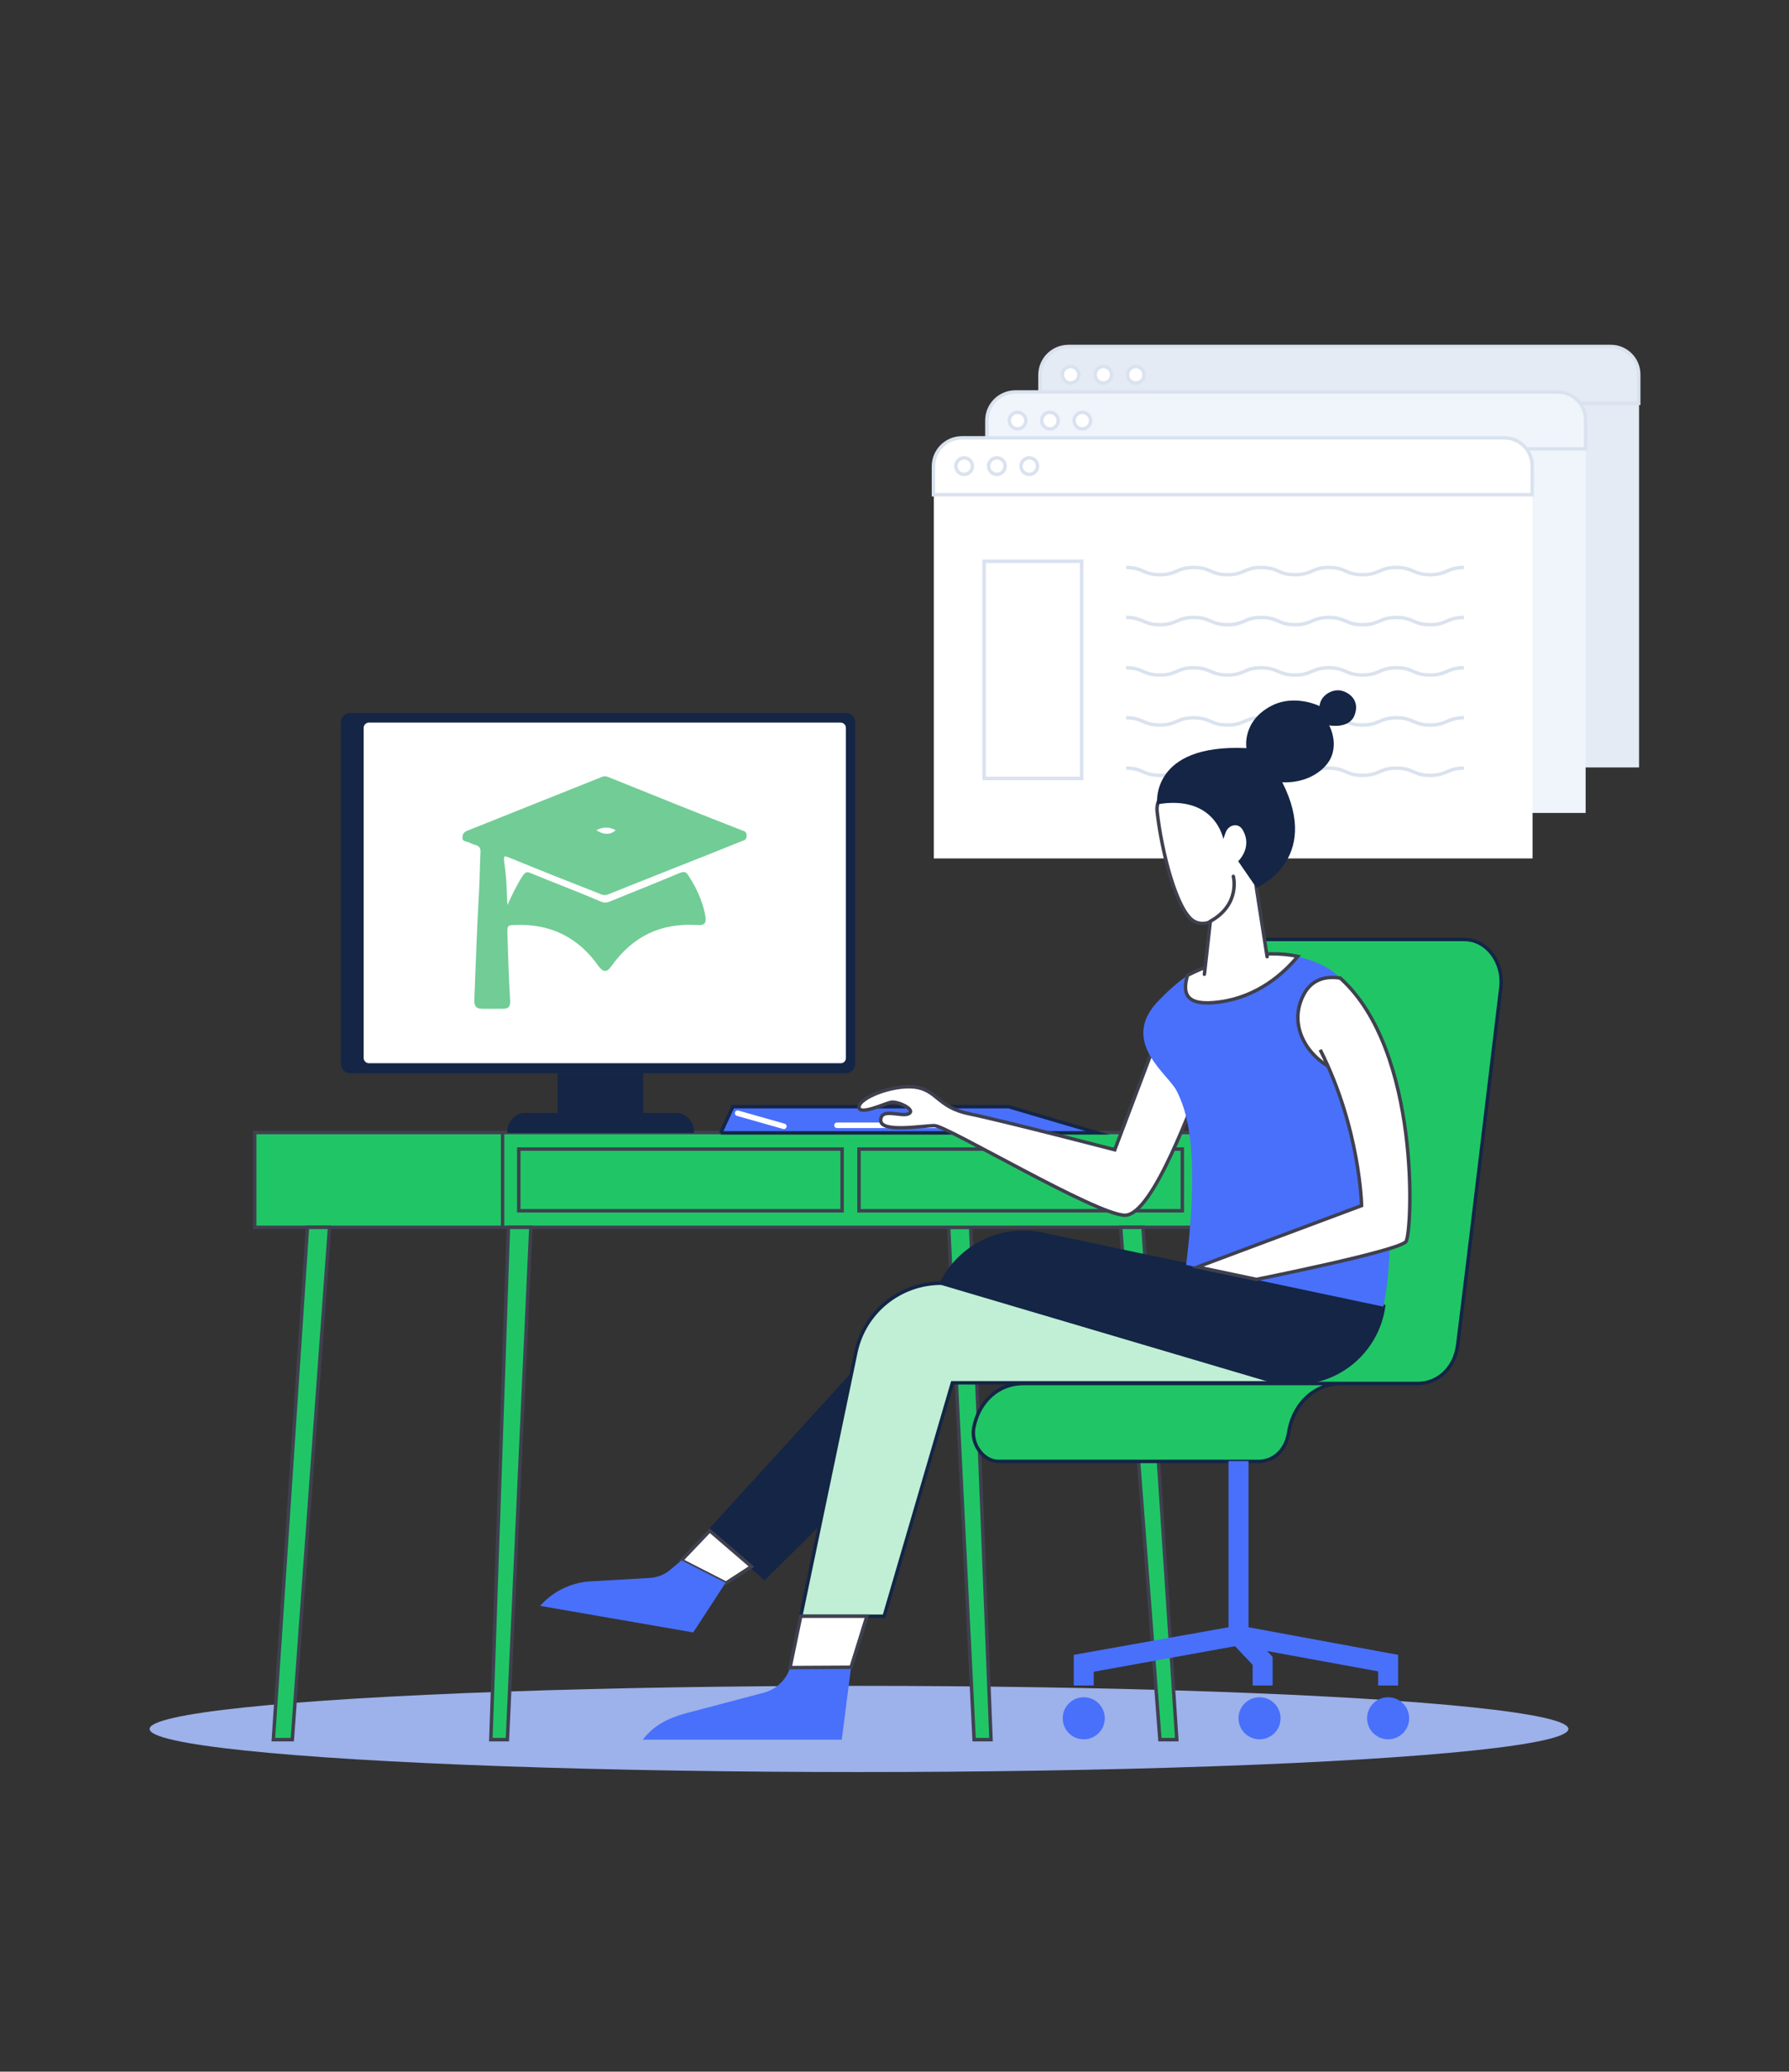 <?xml version="1.0" encoding="utf-8"?>
<!-- Generator: Adobe Illustrator 24.0.1, SVG Export Plug-In . SVG Version: 6.00 Build 0)  -->
<svg version="1.1" id="Layer_1" xmlns="http://www.w3.org/2000/svg" xmlns:xlink="http://www.w3.org/1999/xlink" x="0px" y="0px"
	 viewBox="0 0 519 600.9" style="enable-background:new 0 0 519 600.9;" xml:space="preserve">
<rect x="0" y="0" width="519" height="600.9" fill="#333333" stroke="none"/>
<style type="text/css">
	.st0{fill:#9DB1EA;}
	.st1{fill:#E4EBF4;}
	.st2{fill:#E4EBF4;stroke:#DAE2EF;stroke-miterlimit:10;}
	.st3{fill:#FFFFFF;stroke:#DAE2EF;stroke-miterlimit:10;}
	.st4{fill:#F0F5FC;}
	.st5{fill:#F0F5FC;stroke:#DAE2EF;stroke-miterlimit:10;}
	.st6{fill:#FFFFFF;}
	.st7{fill:#20C666;stroke:#3F404F;stroke-miterlimit:10;}
	.st8{fill:none;stroke:#3F404F;stroke-miterlimit:10;}
	.st9{fill:#142546;}
	.st10{fill:#4870FB;stroke:#142546;stroke-miterlimit:10;}
	.st11{fill:none;stroke:#FFFFFF;stroke-width:1.6;stroke-linecap:round;stroke-miterlimit:10;}
	.st12{fill:#20C666;stroke:#142546;stroke-miterlimit:10;}
	.st13{fill:#4870FB;}
	.st14{fill:#142546;stroke:#142546;stroke-miterlimit:10;}
	.st15{fill:#C0EFD5;stroke:#142546;stroke-miterlimit:10;}
	.st16{fill:#FFFFFF;stroke:#3F404F;stroke-linecap:round;stroke-miterlimit:10;}
	.st17{fill:#FFFFFF;stroke:#3F404F;stroke-miterlimit:10;}
	.st18{fill:#71CC96;}
</style>
<g>
	<ellipse class="st0" cx="249.2" cy="501.5" rx="205.8" ry="12.5"/>
	<g>
		<rect x="301.8" y="117" class="st1" width="173.7" height="105.6"/>
		<path class="st2" d="M467.3,100.5H310c-4.6,0-8.3,3.7-8.3,8.3v8.2h173.7v-8.2C475.5,104.2,471.8,100.5,467.3,100.5z"/>
		<circle class="st3" cx="310.6" cy="108.7" r="2.4"/>
		<circle class="st3" cx="320.1" cy="108.7" r="2.4"/>
		<circle class="st3" cx="329.5" cy="108.7" r="2.4"/>
		<rect x="286.3" y="130.2" class="st4" width="173.7" height="105.6"/>
		<path class="st5" d="M451.8,113.7H294.6c-4.6,0-8.3,3.7-8.3,8.3v8.2H460V122C460.1,117.4,456.4,113.7,451.8,113.7z"/>
		<circle class="st3" cx="295.2" cy="122" r="2.4"/>
		<circle class="st3" cx="304.6" cy="122" r="2.4"/>
		<circle class="st3" cx="314" cy="122" r="2.4"/>
		<rect x="270.9" y="143.4" class="st6" width="173.7" height="105.6"/>
		<path class="st3" d="M436.4,127H279.1c-4.6,0-8.3,3.7-8.3,8.3v8.2h173.7v-8.2C444.6,130.7,440.9,127,436.4,127z"/>
		<circle class="st3" cx="279.7" cy="135.2" r="2.4"/>
		<circle class="st3" cx="289.2" cy="135.2" r="2.4"/>
		<circle class="st3" cx="298.6" cy="135.2" r="2.4"/>
		<path class="st3" d="M326.7,164.6c4.9,0,4.9,2.1,9.8,2.1s4.9-2.1,9.8-2.1s4.9,2.1,9.8,2.1s4.9-2.1,9.8-2.1s4.9,2.1,9.8,2.1
			s4.9-2.1,9.8-2.1s4.9,2.1,9.8,2.1s4.9-2.1,9.8-2.1s4.9,2.1,9.8,2.1s4.9-2.1,9.8-2.1"/>
		<path class="st3" d="M326.7,179.1c4.9,0,4.9,2.1,9.8,2.1s4.9-2.1,9.8-2.1s4.9,2.1,9.8,2.1s4.9-2.1,9.8-2.1s4.9,2.1,9.8,2.1
			s4.9-2.1,9.8-2.1s4.9,2.1,9.8,2.1s4.9-2.1,9.8-2.1s4.9,2.1,9.8,2.1s4.9-2.1,9.8-2.1"/>
		<path class="st3" d="M326.7,193.7c4.9,0,4.9,2.1,9.8,2.1s4.9-2.1,9.8-2.1s4.9,2.1,9.8,2.1s4.9-2.1,9.8-2.1s4.9,2.1,9.8,2.1
			s4.9-2.1,9.8-2.1s4.9,2.1,9.8,2.1s4.9-2.1,9.8-2.1s4.9,2.1,9.8,2.1s4.9-2.1,9.8-2.1"/>
		<path class="st3" d="M326.7,208.2c4.9,0,4.9,2.1,9.8,2.1s4.9-2.1,9.8-2.1s4.9,2.1,9.8,2.1s4.9-2.1,9.8-2.1s4.9,2.1,9.8,2.1
			s4.9-2.1,9.8-2.1s4.9,2.1,9.8,2.1s4.9-2.1,9.8-2.1s4.9,2.1,9.8,2.1s4.9-2.1,9.8-2.1"/>
		<path class="st3" d="M326.7,222.8c4.9,0,4.9,2.1,9.8,2.1s4.9-2.1,9.8-2.1s4.9,2.1,9.8,2.1s4.9-2.1,9.8-2.1s4.9,2.1,9.8,2.1
			s4.9-2.1,9.8-2.1s4.9,2.1,9.8,2.1s4.9-2.1,9.8-2.1s4.9,2.1,9.8,2.1s4.9-2.1,9.8-2.1"/>
		<rect x="285.5" y="162.8" class="st3" width="28.3" height="63"/>
	</g>
	<g>
		<polygon class="st7" points="282.6,504.6 287.5,504.6 281.6,356 275.2,356 		"/>
		<g>
			<rect x="73.9" y="328.5" class="st7" width="273.6" height="27.5"/>
			<line class="st8" x1="145.8" y1="328.6" x2="145.8" y2="356"/>
			<polygon class="st7" points="142.4,504.6 147.2,504.6 154,356 147.5,356 			"/>
			<polygon class="st7" points="79.3,504.6 84.8,504.6 95.6,356 89.2,356 			"/>
			<polygon class="st7" points="336.5,504.6 341.4,504.6 331.6,356 325.1,356 			"/>
		</g>
		<rect x="150.5" y="333.3" class="st7" width="93.8" height="17.9"/>
		<rect x="249.2" y="333.3" class="st7" width="93.8" height="17.9"/>
	</g>
	<path class="st9" d="M245.4,311.3H101.6c-1.5,0-2.7-1.2-2.7-2.7v-99.1c0-1.5,1.2-2.7,2.7-2.7h143.8c1.5,0,2.7,1.2,2.7,2.7v99.1
		C248.1,310.1,246.9,311.3,245.4,311.3z"/>
	<path class="st6" d="M243.9,308.4H107c-0.8,0-1.5-0.7-1.5-1.5v-95.8c0-0.8,0.7-1.5,1.5-1.5h136.9c0.8,0,1.5,0.7,1.5,1.5v95.8
		C245.4,307.7,244.8,308.4,243.9,308.4z"/>
	<rect x="161.8" y="311.3" class="st9" width="24.8" height="11.5"/>
	<path class="st9" d="M201.3,328.6h-54.1v-0.5c0-2.9,2.4-5.3,5.3-5.3H196c2.9,0,5.3,2.4,5.3,5.3V328.6z"/>
	<polyline class="st10" points="209.1,328.6 212.6,321 292.6,321 318.4,328.6 209.1,328.6 	"/>
	<line class="st11" x1="214" y1="322.9" x2="227.4" y2="326.7"/>
	<line class="st11" x1="242.8" y1="326.4" x2="292.3" y2="326.4"/>
	<path class="st12" d="M330.7,401.2L330.7,401.2c5.4,0,9.7-4,10.5-9.9l15.5-108.5c0.8-5.9,5.3-10.3,10.6-10.3h57.5
		c6.5,0,11.5,6.6,10.6,14c-3.1,25.6-9.5,79.7-12.5,103.5c-0.8,6.7-5.6,11.3-11.7,11.3h-21.9c-7.9,0-14.2,5.8-15.5,14.5l0,0
		c-0.8,4.8-4.3,8.1-8.7,8.1h-75.4c-4.4,0-8.1-5-7.2-9.8l0,0c1.5-7.7,7.2-12.8,14.4-12.8h97.5"/>
	<circle class="st13" cx="314.4" cy="498.4" r="6.1"/>
	<circle class="st13" cx="365.4" cy="498.4" r="6.1"/>
	<circle class="st13" cx="402.7" cy="498.4" r="6.1"/>
	<polygon class="st13" points="362.2,472 362.2,423.8 356.4,423.8 356.4,472 311.5,480 311.5,488.9 317.3,488.9 317.3,484.9 
		358.3,477.5 363.4,482.9 363.4,488.9 369.2,488.9 369.2,480.6 367.6,478.9 399.8,484.8 399.8,488.9 405.6,488.9 405.6,480 	"/>
	<polyline class="st14" points="249.9,395.7 205.9,444 221.8,457.7 266.1,413.9 	"/>
	<path class="st15" d="M273.1,372.2L273.1,372.2c-12,0-22.3,8.3-24.8,20l-16,76.6h24.2l19.8-67.7h96.9"/>
	<path class="st14" d="M401.4,378.9L401.4,378.9c-1.8,12.7-12.6,22.2-25.5,22.2h-5.1l-97.7-28.9l0,0c5.4-10.8,17.4-16.7,29.2-14.2
		L401.4,378.9z"/>
	<path class="st13" d="M229.2,483.7c-1,3.4-3.9,6.2-7.3,7.2l-23.1,6.1c-5,1.4-9.1,3.4-12.3,7.6l0,0h57.7l2.7-21L229.2,483.7z"/>
	<polygon class="st16" points="246.9,483.6 251.5,468.8 232.3,468.8 229.2,483.7 	"/>
	<polygon class="st16" points="205.9,444 197.7,452.6 210.6,459.2 218,454.4 	"/>
	<path class="st13" d="M197.7,452.6l-3.1,2.6c-1.7,1.5-3.9,2.4-6.2,2.5l-17.4,1c-5.5,0.4-10.7,3-14.3,7.1l0,0l44.4,7.7l9.4-14.4
		L197.7,452.6z"/>
	<path class="st17" d="M340.8,287.5l-17.4,46c0,0-32.7-8.5-42.1-10.4s-9.4-7-16-7.8c-6.6-0.7-16.1,3.2-16.1,5.8s7.6-1.1,9.4-1.4
		s7.1,2.1,5.1,3.3c-2,1.2-8.1-1.9-8.2,1.9s12.1,1.6,15.6,1.6s46.7,25.8,55.2,26c8.5,0.1,20.4-35.4,21.2-35.4"/>
	<path class="st13" d="M396.8,306.8c-1.2,2.7-3.5,5.5-8.1,4c-8.2-2.7-15.6-12.4-10.6-22.1c2.5-5,7-5.6,10.7-4.9
		c-2.6-3-7-5.1-12.3-6.3c-4.2,5.1-11.7,11.6-22.5,13.2c-10.6,1.5-11-2.8-9.5-7.7c-2.7,1.7-6.1,4.8-9,7.9
		c-10.4,11.6,3.5,20.7,5.9,25.6s7,15.5,2.7,50.4l57.2,12.1C405.6,358.9,402.1,328.8,396.8,306.8z"/>
	<g>
		<path class="st18" d="M147.2,262.5c1.4-3,2.8-6,4.6-8.7c0.6-0.8,1.2-1,2-0.6c6.8,2.8,13.7,5.4,20.5,8.3c1,0.4,1.6,0.4,2.6,0
			c6.8-2.8,13.5-5.4,20.3-8.3c1.2-0.4,1.8-0.4,2.4,0.6c2.4,3.6,4.2,7.5,5,11.7c0.4,2.4-0.2,3-2.6,2.8c-10.5-0.6-18.5,3.4-24.6,11.9
			c-1.4,2-2.4,1.8-3.8,0c-5.8-8.3-13.9-12.3-24-11.9c-2.4,0-2.4,0.2-2.4,2.4c0.2,6.6,0.4,13.1,0.8,19.7c0,1.6-0.4,2.2-2.2,2.2
			c-2,0-3.8,0-5.8,0c-1.8,0-2.4-0.6-2.4-2.4c0.4-10.7,0.8-21.6,1.4-32.2c0.2-3.6,0.2-7.3,0.4-10.9c0-1-0.2-1.6-1.4-2
			c-1-0.2-1.8-0.8-2.8-1c-0.8-0.2-1.2-0.6-1-1.4c0-0.8,0.4-1.2,1-1.6c13.1-5.2,26.2-10.5,39.3-15.7c0.8-0.4,1.4-0.2,2,0
			c12.9,5.2,26,10.5,38.9,15.5c0.6,0.2,1.2,0.4,1.2,1.4s-0.4,1.4-1.2,1.6c-12.9,5.2-26,10.3-38.9,15.5c-1,0.4-1.8,0.2-2.6-0.2
			c-8.7-3.4-17.3-6.8-25.8-10.3c-2-0.8-2-0.8-1.8,1.4C147,254.9,147,258.7,147.2,262.5z M173,240.8c2,1.4,4.2,1.4,5.6,0
			C176.8,239.8,175,239.8,173,240.8z"/>
	</g>
	<path class="st16" d="M354,290.6c10.8-1.5,18.3-8.1,22.5-13.2c-9.7-2.1-22.3,0.5-32,5.5C343.1,287.8,343.5,292.1,354,290.6z"/>
	<path class="st16" d="M349.4,282.6l1.7-15.2c0,0-2.5,1.2-4.9-0.3c-4.9-3.2-9.2-20.1-10.5-31.6s25.6-11.1,25.6-11.1l3.2,33.2
		l3.1,19.9"/>
	<path class="st9" d="M361.6,217c-28.1-1.3-25.9,16.3-25.9,16.3c16.9-2.9,19.2,10.1,19.2,10.1s0.1-0.4,0.7-2
		c0.9-2.3,3.7-2.8,4.9-0.7c3,5.1-1.3,9.1-1.3,9.1l5.3,7.7c0,0,19-7.9,7.5-30.6c0,0,7.2,0.7,12.2-4.4c5.2-5.3,1.4-12.1,1.4-12.1
		s5.7,1.1,7.3-2.8c1.6-3.9-0.8-6.4-3.5-7.2s-6.3,1.2-6.6,4.4c-3.7-1.7-9.3-2.5-13.9-0.1C360.2,209.2,361.6,217,361.6,217z"/>
	<path class="st16" d="M351,267.3c9-4.9,6.8-13.1,6.8-13.1"/>
	<path class="st17" d="M378.1,288.7c-4.9,9.7,2.4,19.4,10.6,22.1c4.6,1.5,6.9-1.2,8.1-4c-2-8.2-4.2-15.4-6.3-20.4
		c-0.4-1-1-1.9-1.7-2.7C385.1,283.1,380.6,283.7,378.1,288.7z"/>
	<path class="st17" d="M388.8,283.7c23.5,21.1,20.9,73.7,19.1,76.4c-1.8,2.7-43.4,11-43.4,11l-17.1-3.6l47.6-17.8
		c0,0-0.4-22.3-12-45.2"/>
</g>
</svg>
